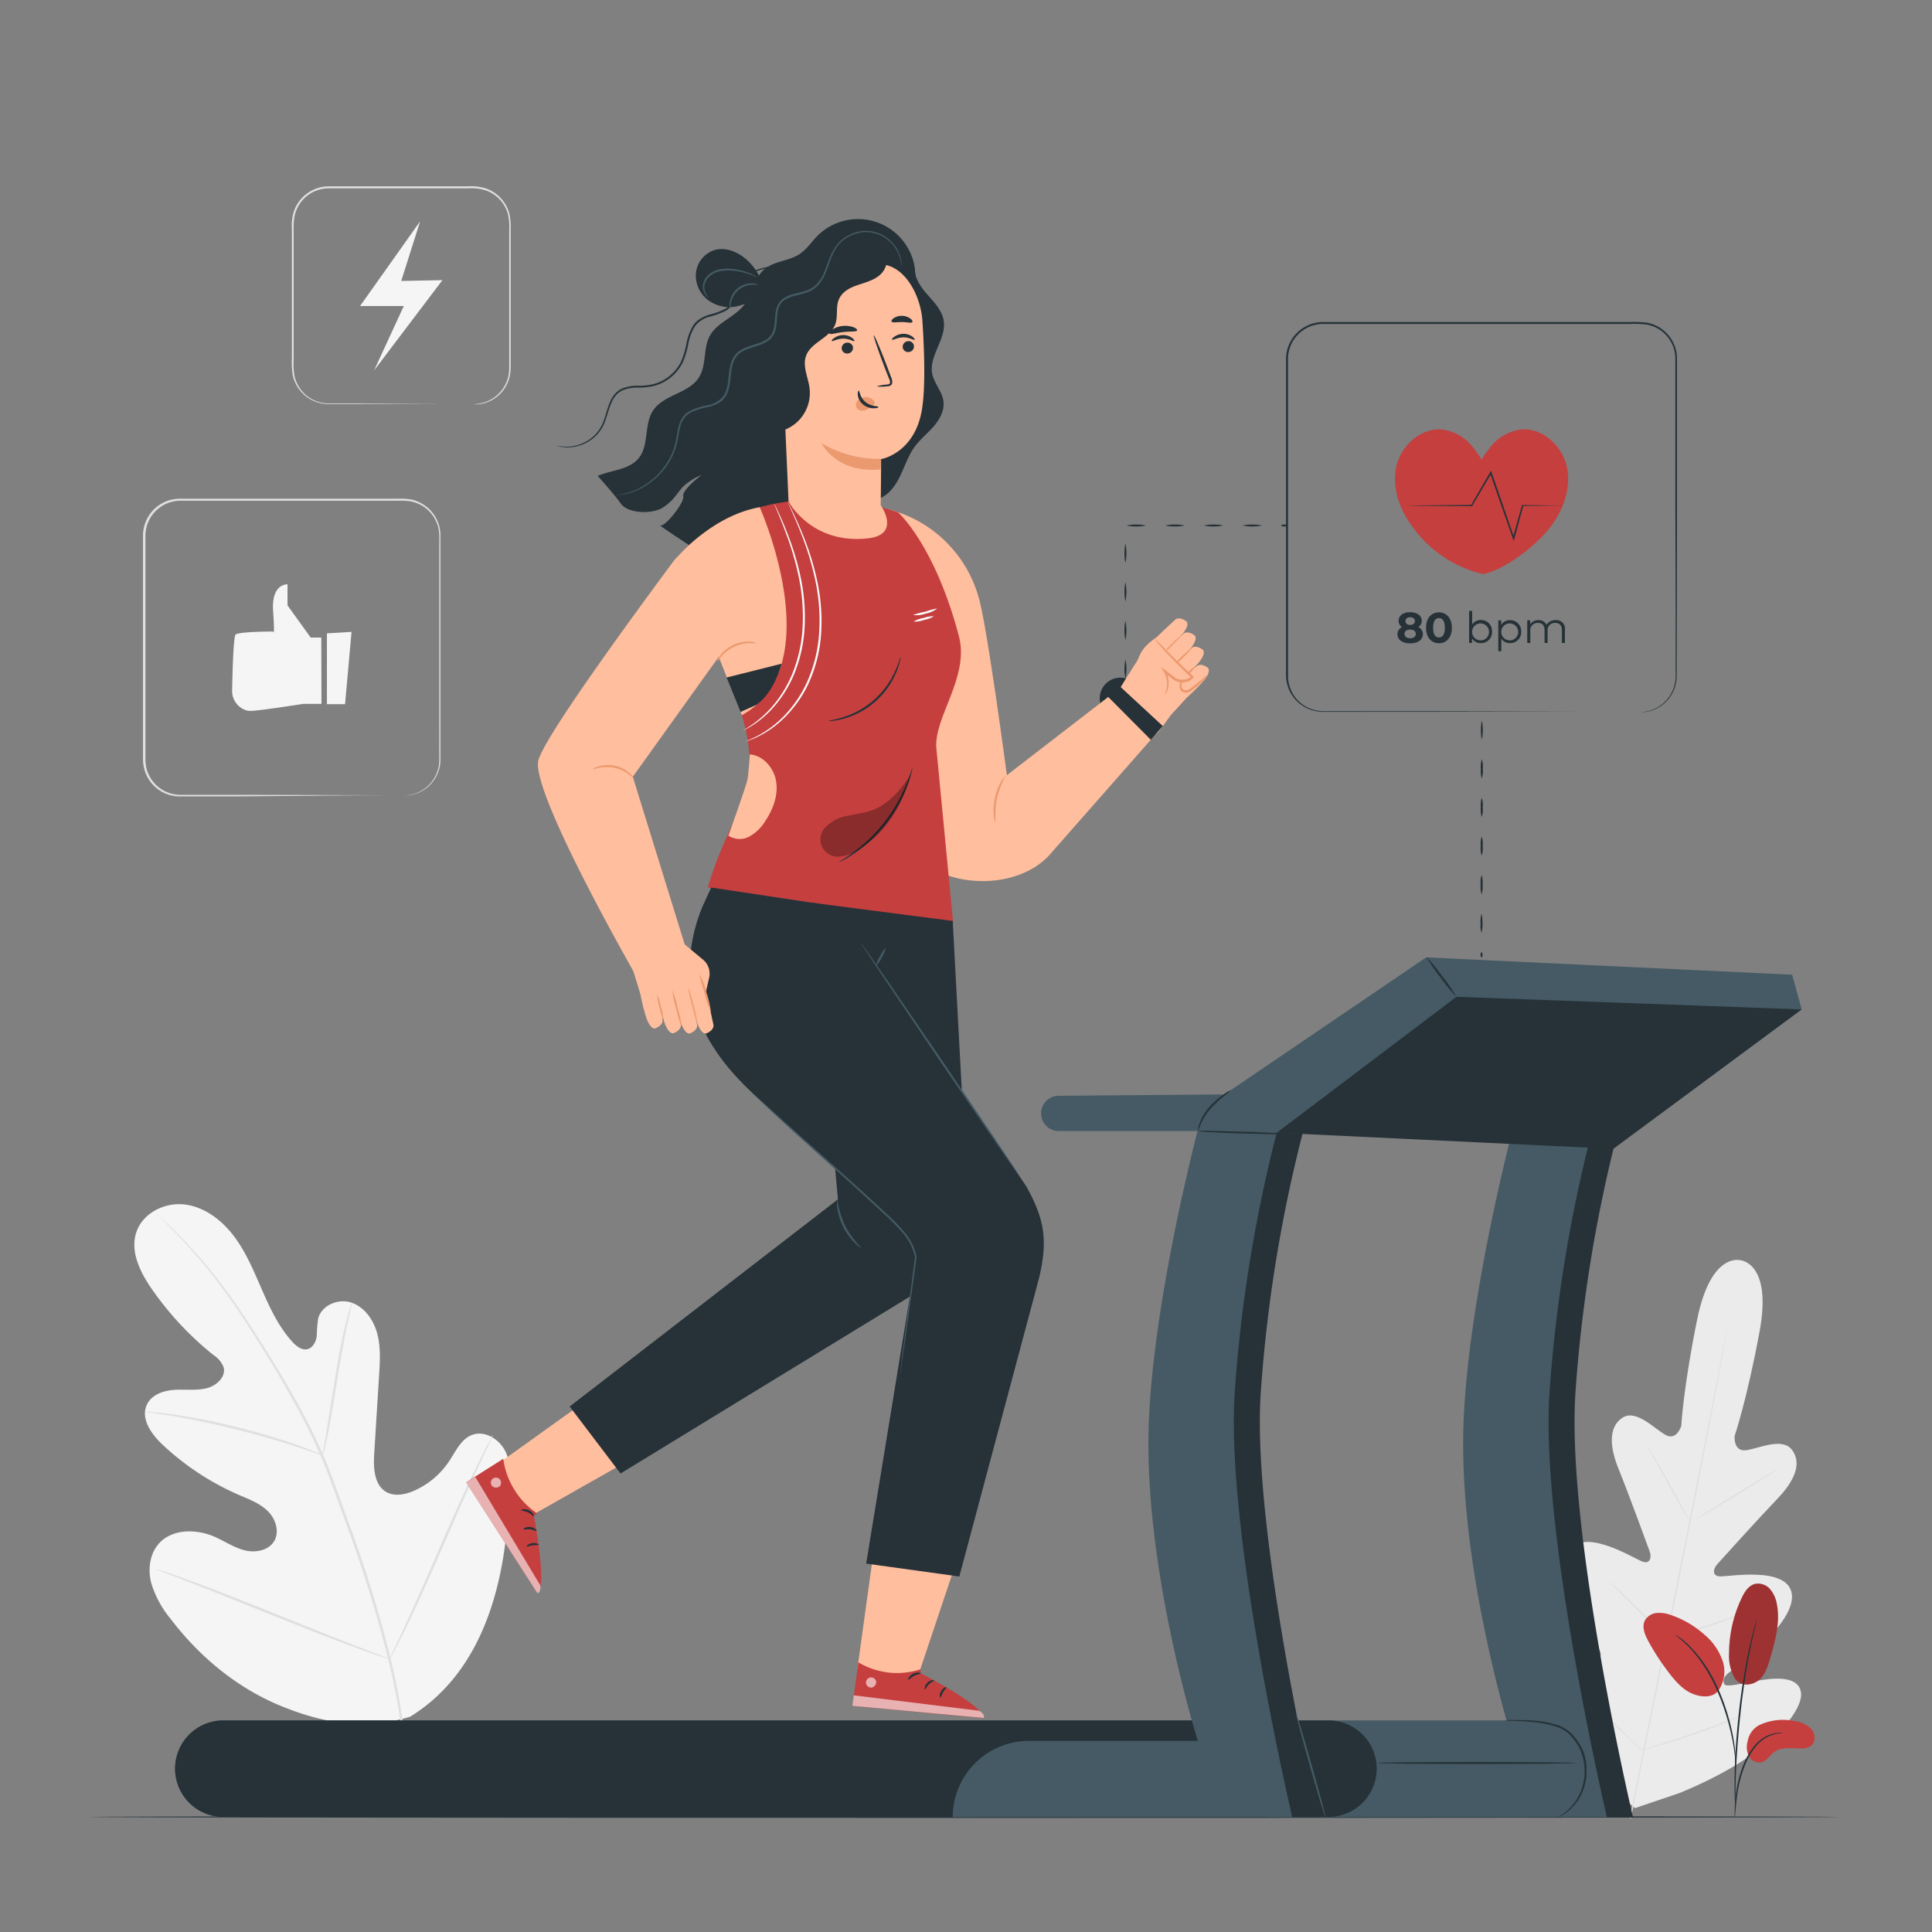 <svg xmlns="http://www.w3.org/2000/svg" viewBox="0 0 500 500"><rect x="0" y="0" width="500" height="500" fill="#808080" stroke="none"/><g id="freepik--background-complete--inject-15"><path d="M106.2,444.25c19.41-12,25-36,25.51-57.77.08-3.64.7-7.45-.85-10.74s-5.46-5.69-8.8-4.34c-2.77,1.11-4.12,4.19-5.78,6.7a21.22,21.22,0,0,1-9,7.65c-2.38,1.07-5.29,1.65-7.5.26-3-1.91-3.16-6.26-2.93-9.87l1.26-20.2c.23-3.61.45-7.3-.48-10.8s-3.23-6.82-6.62-8-7.74.59-8.67,4.09a35.15,35.15,0,0,0-.36,4.49c-.18,1.49-1,3.11-2.42,3.45s-2.86-.76-3.88-1.88c-3.52-3.86-5.79-8.7-7.89-13.51s-4.12-9.73-7.28-13.9-7.67-7.59-12.83-8.17S36.85,314,35.25,319s1.08,10.36,4.09,14.67a80.73,80.73,0,0,0,15.89,17,6.65,6.65,0,0,1,2.64,3.17c.64,2.46-1.77,4.72-4.2,5.38-2.74.74-5.65.3-8.49.47s-6,1.25-7.17,3.85c-1.69,3.61,1.18,7.65,4.08,10.36a69.15,69.15,0,0,0,19.78,13c2.6,1.13,5.35,2.14,7.39,4.13s3.15,5.31,1.71,7.78-4.81,3.1-7.57,2.43-5.16-2.33-7.75-3.48c-4.86-2.15-11.3-2.18-14.72,1.94-2.25,2.7-2.66,6.62-1.79,10a26.57,26.57,0,0,0,5,9.24c7.43,9.79,17.2,17.89,28.5,22.53s21.9,6.33,33.59,2.79" style="fill:#f5f5f5"></path><path d="M105.57,460.41a158.38,158.38,0,0,0-4.22-30.12A324.33,324.33,0,0,0,90.47,394.7c-1.13-3.1-2.24-6.17-3.33-9.18s-2.19-6-3.44-8.86a163.4,163.4,0,0,0-8.11-16c-2.83-5-5.69-9.57-8.4-13.86s-5.32-8.23-7.86-11.72a128.21,128.21,0,0,0-13.15-15.58c-1.7-1.72-3-3-4-3.86l-1.07-1-.37-.31a2.12,2.12,0,0,0,.33.36l1,1c.9.89,2.22,2.2,3.88,3.94a134.92,134.92,0,0,1,13,15.68c2.5,3.5,5.08,7.45,7.78,11.74S72.25,356,75.06,361a163.63,163.63,0,0,1,8,15.95c1.24,2.84,2.32,5.8,3.42,8.82l3.32,9.18a333.19,333.19,0,0,1,10.92,35.5,161.51,161.51,0,0,1,4.34,30" style="fill:#e0e0e0"></path><path d="M83.51,376.63A7.76,7.76,0,0,0,84,375.1c.25-1,.56-2.42.91-4.21.72-3.57,1.53-8.53,2.42-14s1.76-10.41,2.53-14c.38-1.78.7-3.21.93-4.2a6.66,6.66,0,0,0,.29-1.56,8.08,8.08,0,0,0-.54,1.49c-.31,1-.7,2.39-1.14,4.16-.88,3.54-1.85,8.48-2.73,14s-1.63,10.3-2.22,14c-.28,1.69-.52,3.11-.7,4.25A6.59,6.59,0,0,0,83.51,376.63Z" style="fill:#e0e0e0"></path><path d="M37.54,365.32a10.23,10.23,0,0,0,1.84.32c1.18.18,2.9.42,5,.78,4.23.7,10,1.88,16.39,3.45s12,3.26,16.12,4.6c2,.65,3.69,1.22,4.82,1.61a11,11,0,0,0,1.79.55,9,9,0,0,0-1.7-.8c-1.11-.46-2.73-1.1-4.76-1.82-4-1.45-9.74-3.21-16.11-4.8A165.75,165.75,0,0,0,44.47,366c-2.13-.3-3.87-.48-5.06-.57A9.82,9.82,0,0,0,37.54,365.32Z" style="fill:#e0e0e0"></path><path d="M100.83,429.4a2.19,2.19,0,0,0,.35-.55l.89-1.63c.77-1.43,1.82-3.52,3.09-6.11,2.54-5.2,5.83-12.49,9.35-20.58s6.73-15.4,9.16-20.64c1.19-2.55,2.17-4.65,2.9-6.2l.78-1.7a2.49,2.49,0,0,0,.23-.61,2.49,2.49,0,0,0-.35.55c-.24.44-.54,1-.89,1.64-.77,1.42-1.82,3.51-3.09,6.11-2.54,5.2-5.83,12.48-9.35,20.58s-6.73,15.4-9.16,20.64l-2.9,6.2-.78,1.69A2.49,2.49,0,0,0,100.83,429.4Z" style="fill:#e0e0e0"></path><path d="M40.21,406a2.61,2.61,0,0,0,.6.29l1.76.7,6.49,2.52c5.48,2.13,13,5.15,21.34,8.5s15.89,6.31,21.42,8.32c2.76,1,5,1.8,6.56,2.32l1.81.58a1.92,1.92,0,0,0,.64.16,2.61,2.61,0,0,0-.6-.29l-1.76-.7L92,425.9c-5.48-2.13-13-5.15-21.34-8.51s-15.89-6.31-21.41-8.32c-2.77-1-5-1.8-6.57-2.31l-1.8-.59A3,3,0,0,0,40.21,406Z" style="fill:#e0e0e0"></path><path d="M450.55,326.18s-7.7-2.49-11.32,15.28-4.12,27.6-4.12,27.6-1.19,3.84-4,2.33-7.58-6.7-11.09-4.56-3.71,7-1.16,13.27,7.65,20.22,8.1,21.48.24,3.3-1.85,2.58-15.35-9.18-19-2.65,6.34,22.83,7.4,24.63.91,2.74.11,3.48-5-2.52-8.84-4.78-8.75-4.18-10.53-.24,1,17.47,19.69,35.54l9.18,7.8,11.47-3.88c24-9.8,31.71-21.29,31.53-25.61s-5.43-4.35-9.86-3.71-9.53,2.11-10,1.13-.25-1.91,1.41-3.18,17-12.67,16.06-20.09-16.39-4.51-18.61-4.63-1.63-2.11-.75-3.09,10.82-12,15.53-16.9,6.42-9.32,3.88-12.74-8.8-.26-12,.09-2.87-3.67-2.87-3.67,3.19-9.3,6.48-27.14-5-18.38-5-18.38" style="fill:#ebebeb"></path><path d="M421.82,470.55c2.47-13.09,7.24-36.29,11.24-56.23s7.59-38,10.12-51.05l3-15.5.81-4.21c.1-.47.17-.83.22-1.09a3.45,3.45,0,0,1,.09-.37s0,.13-.05.38-.11.62-.18,1.1c-.18,1-.43,2.4-.75,4.22-.65,3.67-1.63,9-2.87,15.52-2.46,13.09-6,31.15-10,51.08s-8.82,43.12-11.35,56.2" style="fill:#e0e0e0"></path><path d="M426.35,374.37a4.42,4.42,0,0,1,.51.71c.31.46.74,1.15,1.26,2,1,1.71,2.42,4.11,3.89,6.78l3.75,6.86,1.15,2.08a4.15,4.15,0,0,1,.39.77,3.75,3.75,0,0,1-.52-.7c-.31-.47-.74-1.15-1.25-2-1-1.73-2.37-4.14-3.84-6.82s-2.79-5-3.8-6.83l-1.16-2.07A3,3,0,0,1,426.35,374.37Z" style="fill:#e0e0e0"></path><path d="M438.42,393.49c-.05-.08,4.77-3.14,10.77-6.83s10.91-6.6,11-6.52-4.77,3.15-10.77,6.84S438.48,393.58,438.42,393.49Z" style="fill:#e0e0e0"></path><path d="M430.91,423.83a3.39,3.39,0,0,1,.85-.28l2.33-.64c2-.54,4.68-1.3,7.65-2.25s5.62-1.89,7.54-2.59l2.27-.83a3.67,3.67,0,0,1,.85-.26,4.65,4.65,0,0,1-.79.4c-.52.23-1.29.56-2.23.94-1.9.76-4.55,1.75-7.53,2.7s-5.71,1.67-7.7,2.15c-1,.23-1.8.41-2.36.52A4.9,4.9,0,0,1,430.91,423.83Z" style="fill:#e0e0e0"></path><path d="M416.18,408.94a3.46,3.46,0,0,1,.63.52l1.64,1.53c1.37,1.3,3.24,3.11,5.29,5.13s3.9,3.87,5.22,5.22l1.55,1.61a3.32,3.32,0,0,1,.53.63,3.46,3.46,0,0,1-.63-.52l-1.64-1.53c-1.37-1.3-3.24-3.12-5.29-5.14s-3.9-3.87-5.22-5.21l-1.55-1.62A3.13,3.13,0,0,1,416.18,408.94Z" style="fill:#e0e0e0"></path><path d="M406.14,434.87a6.4,6.4,0,0,1,.81.68l2.1,1.95c1.76,1.66,4.18,4,6.83,6.53s5.05,4.91,6.77,6.61l2,2a4.76,4.76,0,0,1,.71.78,5.44,5.44,0,0,1-.81-.68l-2.1-1.95c-1.76-1.65-4.18-4-6.84-6.53s-5-4.9-6.76-6.61l-2-2A5,5,0,0,1,406.14,434.87Z" style="fill:#e0e0e0"></path><path d="M425,452.89a5.68,5.68,0,0,1,1.06-.38l2.93-.92c2.47-.78,5.88-1.86,9.61-3.17s7.08-2.57,9.49-3.5l2.87-1.1a7.21,7.21,0,0,1,1.07-.37,5.83,5.83,0,0,1-1,.5c-.66.3-1.62.72-2.82,1.22-2.39,1-5.73,2.3-9.47,3.6s-7.16,2.36-9.66,3.07c-1.25.36-2.26.63-3,.81A9.39,9.39,0,0,1,425,452.89Z" style="fill:#e0e0e0"></path><path d="M122.61,104.62a15,15,0,0,0,2.09-.3,9.22,9.22,0,0,0,6.87-7,11,11,0,0,0,.21-2.47c0-.87,0-1.78,0-2.71,0-3.75,0-8,0-12.74s0-9.88,0-15.43c0-1.39,0-2.8,0-4.23a15.71,15.71,0,0,0-.32-4.28,9,9,0,0,0-5.84-6.22,12.71,12.71,0,0,0-4.6-.49H85.08a9,9,0,0,0-8.24,5.32,8.67,8.67,0,0,0-.7,2.43A18,18,0,0,0,76,59.06V64.2c0,6.79,0,13.34,0,19.57,0,3.12,0,6.17,0,9.12a21.81,21.81,0,0,0,.19,4.31,9.16,9.16,0,0,0,1.72,3.71,9.07,9.07,0,0,0,6.76,3.49c2.55,0,5,0,7.39,0l22.35.08,6.08,0,1.58,0,.53,0-.53,0-1.58,0-6.08,0-22.35.09c-2.36,0-4.82,0-7.41,0a9.47,9.47,0,0,1-7.08-3.62,9.68,9.68,0,0,1-1.82-3.89,22.35,22.35,0,0,1-.21-4.4c0-3,0-6,0-9.12,0-6.23,0-12.78,0-19.57V59.06a11.23,11.23,0,0,1,.85-5.21,9.58,9.58,0,0,1,8.71-5.62h35.85a13.22,13.22,0,0,1,4.76.52,9.55,9.55,0,0,1,6.12,6.56,16.52,16.52,0,0,1,.33,4.4c0,1.43,0,2.84,0,4.23,0,5.55,0,10.71,0,15.43s0,9,0,12.74c0,.93,0,1.84,0,2.71a10.89,10.89,0,0,1-.24,2.52,9.57,9.57,0,0,1-1.94,4,9.31,9.31,0,0,1-5.15,3.13,8.1,8.1,0,0,1-1.57.19Z" style="fill:#e0e0e0"></path><polygon points="108.73 57.27 93.18 79.2 104.5 79.2 96.83 95.84 114.5 72.5 103.84 72.71 108.73 57.27" style="fill:#f5f5f5"></polygon><path d="M104.51,205.91a11.49,11.49,0,0,0,2.88-.51,9,9,0,0,0,3.07-1.75,9.2,9.2,0,0,0,2.7-3.94c.7-1.71.51-3.78.52-6s0-4.67,0-7.27c0-5.22,0-11.16,0-17.73s0-13.76,0-21.48v-5.89c0-2,.19-4.05-.61-5.92a9.09,9.09,0,0,0-3.87-4.57,9.27,9.27,0,0,0-2.89-1.09,16.65,16.65,0,0,0-3.18-.17l-56.49,0a9.07,9.07,0,0,0-9,9.28q0,7.32,0,14.41c0,9.45,0,18.56,0,27.25q0,6.51,0,12.69c.06,2.05-.2,4.11.37,6a9.11,9.11,0,0,0,3.22,4.64,9,9,0,0,0,5.16,1.84c1.84,0,3.68,0,5.47,0l10.31,0,31.1.08,8.46.05,2.2,0c.5,0,.75,0,.75,0s-.25,0-.75,0l-2.2,0-8.46,0L62,206.1H51.69c-1.79,0-3.61,0-5.49,0a9.31,9.31,0,0,1-5.4-1.91,9.48,9.48,0,0,1-3.38-4.86,10.37,10.37,0,0,1-.41-3v-3.06q0-6.18,0-12.69c0-8.69,0-17.8,0-27.25V138.88A9.62,9.62,0,0,1,39.67,132a9.52,9.52,0,0,1,6.88-2.93l56.49,0a17.18,17.18,0,0,1,3.27.18,9.58,9.58,0,0,1,3,1.16,9.43,9.43,0,0,1,4.05,4.81,8.75,8.75,0,0,1,.62,3.06c0,1,0,2,0,3,0,2,0,4,0,5.89,0,7.72,0,14.92,0,21.48s0,12.51,0,17.73c0,2.6,0,5,0,7.27,0,1.12,0,2.18,0,3.21a8.82,8.82,0,0,1-.56,2.87,9.33,9.33,0,0,1-2.79,4,9,9,0,0,1-3.14,1.73,9.48,9.48,0,0,1-2.16.4C104.76,205.92,104.51,205.91,104.51,205.91Z" style="fill:#e0e0e0"></path><path d="M83.15,165H80.41l-6-8.32v-5.46s-4.22-.26-3.73,6.89,0,5.33,0,5.33-9,0-9.72.81c-.54.57-.79,9.49-.88,14.32a5.23,5.23,0,0,0,3.71,5.28,4,4,0,0,0,1,.13c2.24,0,13.68-1.82,13.68-1.82h4.73Z" style="fill:#f5f5f5"></path><polygon points="90.98 163.53 89.3 182.24 84.61 182.24 84.61 163.91 90.98 163.53" style="fill:#f5f5f5"></polygon></g><g id="freepik--Floor--inject-15"><path d="M476.4,470.22c0,.14-101.51.26-226.7.26S23,470.36,23,470.22,124.47,470,249.7,470,476.4,470.08,476.4,470.22Z" style="fill:#263238"></path></g><g id="freepik--Character--inject-15"><polygon points="221.89 431.89 226.78 396.55 249.67 397.73 236.93 435.7 221.89 431.89" style="fill:#ffbe9d"></polygon><path d="M238.27,432l-.08,1s16.53,8.4,16.43,11.67l-34-3.18,1.52-11.28A19.57,19.57,0,0,0,238.27,432Z" style="fill:#C53F3F"></path><g style="opacity:0.6"><path d="M225.22,434.13a1.4,1.4,0,0,0-1.1,1.5,1.35,1.35,0,0,0,1.47,1.11,1.47,1.47,0,0,0,1.16-1.59,1.38,1.38,0,0,0-1.66-1" style="fill:#fff"></path></g><g style="opacity:0.6"><path d="M220.6,441.47l.36-2.72,32.47,4s1.46.8,1.19,1.86Z" style="fill:#fff"></path></g><path d="M238.3,433.09c0,.16-.86.16-1.73.62s-1.36,1.11-1.51,1,.19-1,1.25-1.55S238.35,432.94,238.3,433.09Z" style="fill:#263238"></path><path d="M241.73,434.9c0,.16-.72.38-1.35,1s-.87,1.37-1,1.35-.18-1,.62-1.77S241.74,434.74,241.73,434.9Z" style="fill:#263238"></path><path d="M243.36,439.36c-.16,0-.31-.84.2-1.7s1.32-1.16,1.38-1-.47.59-.88,1.31S243.52,439.35,243.36,439.36Z" style="fill:#263238"></path><polygon points="128.1 379.39 153.11 361.46 172.88 372.21 137.01 392.52 128.1 379.39" style="fill:#ffbe9d"></polygon><path d="M139,391.68l-.85.56s3.58,18.19.94,20.12l-18.46-28.74,9.61-6.08A20.47,20.47,0,0,0,139,391.68Z" style="fill:#C53F3F"></path><g style="opacity:0.6"><path d="M129.27,382.74a1.41,1.41,0,0,0-1.87.05,1.34,1.34,0,0,0,0,1.84,1.47,1.47,0,0,0,2-.06,1.4,1.4,0,0,0-.25-1.92" style="fill:#fff"></path></g><g style="opacity:0.6"><path d="M120.64,383.62l2.36-1.39,16.83,28.06s.27,1.64-.73,2.07Z" style="fill:#fff"></path></g><path d="M138.15,392.39c-.15.09-.66-.58-1.56-1s-1.72-.39-1.74-.55.91-.48,2,0S138.3,392.34,138.15,392.39Z" style="fill:#263238"></path><path d="M138.84,396.21c-.12.12-.75-.34-1.65-.43s-1.61.17-1.7,0,.66-.74,1.77-.6S139,396.12,138.84,396.21Z" style="fill:#263238"></path><path d="M136.33,400.24c-.11-.11.46-.76,1.46-.89s1.73.33,1.65.46-.75,0-1.57.11S136.43,400.37,136.33,400.24Z" style="fill:#263238"></path><circle cx="289.95" cy="180.71" r="5.34" style="fill:#263238"></circle><path d="M229.59,131.73a32.59,32.59,0,0,1,23.91,23.73c2.2,8.35,7.08,45.16,7.08,45.16L290,177.91,299.1,190l-26.93,30.62c-6,7.27-17.75,9-26.69,6h0c-10.15-3.41-10.67-10.43-9.51-21.07Z" style="fill:#ffbe9d"></path><path d="M303,185.08l9.69-10.61-15.08-8c-1.06.64-7.61,11.41-7.61,11.41l-.4,1.85s9.29,10.1,9.55,10.27S303,185.08,303,185.08Z" style="fill:#ffbe9d"></path><path d="M312.08,175.43s-.05.13-.17.28c-1,1.27-5.81,6.25-6.63,5.89s-2.28-2.44-1.77-3.21,6.29-6.08,6.29-6.08,1-.78,2.67.42C313.53,173.47,312.08,175.43,312.08,175.43Z" style="fill:#ffbe9d"></path><path d="M310.76,170.75s-.05.13-.16.28c-1,1.28-5.82,6.26-6.64,5.89s-2.27-2.43-1.76-3.21,6.28-6.08,6.28-6.08,1-.78,2.68.42C312.22,168.8,310.76,170.75,310.76,170.75Z" style="fill:#ffbe9d"></path><path d="M308.66,167.05s-.05.13-.17.28c-1,1.27-5.82,6.25-6.64,5.89s-2.27-2.44-1.76-3.22,6.28-6.08,6.28-6.08,1-.78,2.68.43C310.11,165.09,308.66,167.05,308.66,167.05Z" style="fill:#ffbe9d"></path><path d="M306.51,163.41s-.05.13-.17.28c-1,1.28-5.81,6.26-6.63,5.89s-2.27-2.43-1.76-3.21,6.28-6.08,6.28-6.08,1-.78,2.68.42C308,161.46,306.51,163.41,306.51,163.41Z" style="fill:#ffbe9d"></path><path d="M304.89,176.89a14.32,14.32,0,0,0,2.55-2.24,13.38,13.38,0,0,0,2.22-2.5,13.41,13.41,0,0,0-2.56,2.23A12.24,12.24,0,0,0,304.89,176.89Z" style="fill:#eb996e"></path><path d="M301.89,174.09a25.86,25.86,0,0,0,3.58-3.23,25.17,25.17,0,0,0,3.28-3.54,53.94,53.94,0,0,0-6.86,6.77Z" style="fill:#eb996e"></path><g style="opacity:0.78"><path d="M299.1,171a52.25,52.25,0,0,0,6.86-6.77,26.54,26.54,0,0,0-3.58,3.23A25.94,25.94,0,0,0,299.1,171Z" style="fill:#eb996e"></path></g><path d="M293.38,178.36l.67-5.7a9.76,9.76,0,0,1,3.48-6.38l1.48-1.21,9.45,9.91s-4.21,2.72-6.32-.52l.5,5.31Z" style="fill:#ffbe9d"></path><path d="M301.46,179.8c-.07,0,.27-.59.48-1.67a6.24,6.24,0,0,0-.79-4.35l-.75-1.23,1.15.88,2.64,2-.06,0a3.73,3.73,0,0,0,4-.2,2.49,2.49,0,0,0,.23-.22l0,.43c-2.78-2.69-5.27-5.16-6.95-7-.85-.94-1.51-1.72-2-2.27a3.61,3.61,0,0,1-.63-.9,35.25,35.25,0,0,1,2.9,2.86c1.76,1.8,4.28,4.2,7.08,6.89l.22.21-.2.22a1.87,1.87,0,0,1-.32.31,3.74,3.74,0,0,1-2.38.82,5.24,5.24,0,0,1-2.26-.56h0l0,0-2.59-2.09.39-.35a6.29,6.29,0,0,1,.63,4.7A3.27,3.27,0,0,1,301.46,179.8Z" style="fill:#eb996e"></path><path d="M306.3,175.79c.11.05-.33.6-.5,1.51a1.21,1.21,0,0,0,.55,1.24,1.79,1.79,0,0,0,1.74-.38c1.19-.95,2.36-1.78,3.11-2.42s1.2-1.11,1.28-1.05-.25.62-1,1.38a29,29,0,0,1-3.06,2.61,2.29,2.29,0,0,1-2.36.39,1.63,1.63,0,0,1-.73-1.85,2.92,2.92,0,0,1,.59-1.13C306.14,175.87,306.27,175.77,306.3,175.79Z" style="fill:#eb996e"></path><path d="M257.63,213a5,5,0,0,1-.41-1.85,14.9,14.9,0,0,1,.25-4.57,14.42,14.42,0,0,1,1.63-4.29,5,5,0,0,1,1.12-1.52,28.11,28.11,0,0,0-2.24,5.91A28.64,28.64,0,0,0,257.63,213Z" style="fill:#eb996e"></path><polygon points="286.54 180.1 297.84 191.46 300.92 187.89 289.74 177.55 286.54 180.1" style="fill:#263238"></polygon><path d="M212.05,144.88c.71-3.88-1.45-8.56,1.21-11.48,1.84-2,5.12-2,7.25-3.69,2.74-2.23,2.55-6.35,2.86-9.86a25.38,25.38,0,0,1,6.84-15.13c1.57-1.65,3.53-3.64,2.88-5.82a5.87,5.87,0,0,0-1.34-2.05L212.21,74.57a23.3,23.3,0,0,0-5.42-5,7.81,7.81,0,0,0-7.07-.74c-3.92,1.81-4.59,7.09-7.38,10.38-2.52,3-6.78,4.29-8.64,7.71-1.77,3.27-.82,7.57-2.79,10.72-2.62,4.21-9.16,4.46-11.89,8.6-2.39,3.62-1,8.94-3.7,12.31-2.47,3.06-7,3.06-10.65,4.61,0,0,4.15,4.56,6,7.18s8.24,2.82,11.05.91,3.37-3.53,5.1-5.34a16,16,0,0,1,4.75-3s-5.08,3.83-4.75,5.53-4.7,7.94-5.9,7.53,13.26,8.9,13.26,8.9Z" style="fill:#263238"></path><path d="M236.79,69.36c-.2,2.66,1.56,5,3.33,7s3.75,4.08,4.13,6.72c.68,4.68-3.91,9-3,13.66.51,2.49,2.54,4.49,2.9,7s-.95,4.81-2.56,6.66-3.58,3.38-5,5.38-2.33,4.6-3.41,6.94-2.53,4.68-4.8,5.91c-3.42,1.86-8.2,1-10.82,3.86s-1.73,7.84-4.85,9.93" style="fill:#263238"></path><path d="M195.87,73.43c-.07-2.41,2.16-4.28,4.41-5.16S205,67.05,207,65.7c1.78-1.19,3-3.06,4.47-4.58a14.87,14.87,0,0,1,25,6.82c.86,3.44.27,7.51-2.44,9.79-3.15,2.66-7.81,2.07-11.84,1.24s-8.59-1.64-12,.73c-2,1.43-3.19,3.75-4.43,5.9s-2.8,4.34-5.15,5.15-5.53-.59-5.62-3.07" style="fill:#263238"></path><path d="M205.39,73.93a4,4,0,0,0-3.6,4.1h0l2.41,54.57c.1,6.44,9.52,10.07,16.42,9.91h0c7-.17,7.19-3.58,7.28-9.72.14-10.24.13-14.08.13-14s8.81-1.48,10.6-13c.9-5.71.59-15.08.09-22.73-.45-6.89-5-15.34-11.9-14.6Z" style="fill:#ffbe9d"></path><path d="M236.54,89.62a1.47,1.47,0,0,1-1.41,1.49,1.4,1.4,0,0,1-1.52-1.32,1.48,1.48,0,0,1,1.41-1.5A1.41,1.41,0,0,1,236.54,89.62Z" style="fill:#263238"></path><path d="M236.7,87.93c-.18.2-1.3-.63-2.89-.62s-2.74.8-2.91.61.1-.43.6-.8a4.06,4.06,0,0,1,2.34-.73,3.87,3.87,0,0,1,2.3.74C236.62,87.5,236.79,87.85,236.7,87.93Z" style="fill:#263238"></path><path d="M220.76,90a1.47,1.47,0,0,1-1.42,1.49,1.41,1.41,0,0,1-1.52-1.33,1.48,1.48,0,0,1,1.42-1.49A1.41,1.41,0,0,1,220.76,90Z" style="fill:#263238"></path><path d="M221.12,88.26c-.18.2-1.3-.63-2.89-.62s-2.74.8-2.92.61.1-.43.61-.8a4.06,4.06,0,0,1,2.34-.73,3.87,3.87,0,0,1,2.29.74C221,87.83,221.21,88.18,221.12,88.26Z" style="fill:#263238"></path><path d="M226.9,100a9.94,9.94,0,0,1,2.57-.47c.41-.05.79-.13.86-.4a2.08,2.08,0,0,0-.28-1.2l-1.2-3.08c-1.67-4.39-2.88-8-2.71-8.06s1.68,3.44,3.35,7.82c.4,1.08.79,2.11,1.16,3.1a2.4,2.4,0,0,1,.21,1.59,1,1,0,0,1-.67.59,2.54,2.54,0,0,1-.68.1A10.31,10.31,0,0,1,226.9,100Z" style="fill:#263238"></path><path d="M228,118.76a29.21,29.21,0,0,1-15.39-4.06s3.75,7.88,15.25,6.78Z" style="fill:#eb996e"></path><path d="M226.24,103.83a2.91,2.91,0,0,0-2.57-1.06,2.63,2.63,0,0,0-1.8,1,1.67,1.67,0,0,0-.12,1.89,1.94,1.94,0,0,0,2.08.53,5.91,5.91,0,0,0,2-1.22,1.71,1.71,0,0,0,.46-.47.53.53,0,0,0,0-.59" style="fill:#eb996e"></path><path d="M222.23,101.11c.26,0,.27,1.71,1.74,2.93s3.31,1,3.33,1.26-.41.34-1.19.36a4.24,4.24,0,0,1-2.77-1,3.73,3.73,0,0,1-1.35-2.45C221.93,101.53,222.12,101.1,222.23,101.11Z" style="fill:#263238"></path><path d="M221.83,85.49c-.16.43-1.74.23-3.6.45s-3.37.74-3.61.36c-.11-.19.15-.59.75-1a6.34,6.34,0,0,1,5.49-.62C221.55,84.94,221.89,85.28,221.83,85.49Z" style="fill:#263238"></path><path d="M236.11,83.35c-.28.36-1.37,0-2.69,0s-2.42.25-2.68-.13c-.11-.18.06-.54.55-.88a3.77,3.77,0,0,1,2.18-.6,3.72,3.72,0,0,1,2.14.72C236.08,82.8,236.23,83.17,236.11,83.35Z" style="fill:#263238"></path><path d="M197.37,111.72a10.21,10.21,0,0,0,12.14-11.28c-.36-2.82-1.88-5.69-.9-8.36,1.29-3.53,6.24-4.62,7.55-8.14.76-2,.08-4.44.94-6.45s2.8-3,4.74-3.67,4-1.18,5.62-2.44,2.64-3.65,1.59-5.41a108.4,108.4,0,0,0-25.1,6.1c-1.88.7-3.85,1.54-4.95,3.2s-1.12,4-1,6.16l1.44,30.94" style="fill:#263238"></path><path d="M215.29,65.57a5.08,5.08,0,0,1-.65.74,8,8,0,0,1-2.36,1.53,14.63,14.63,0,0,1-4.33,1c-1.73.21-3.72.17-5.88.22a17.58,17.58,0,0,0-6.85,1.39A7.32,7.32,0,0,0,192.31,73a18.72,18.72,0,0,0-1.67,3.79,6.77,6.77,0,0,1-2.71,3.58,20.81,20.81,0,0,1-4.36,1.62,6.59,6.59,0,0,0-3.75,2.51,13.09,13.09,0,0,0-1.68,4.49,23.27,23.27,0,0,1-1.42,4.76,11.7,11.7,0,0,1-3,3.81,11.56,11.56,0,0,1-4.12,2.22,15.9,15.9,0,0,1-4.44.53,10.2,10.2,0,0,0-4,.68,5.57,5.57,0,0,0-1.56,1.1,7.44,7.44,0,0,0-1.08,1.55c-1.12,2.25-1.48,4.68-2.48,6.66a10,10,0,0,1-4.14,4.19,10.54,10.54,0,0,1-4.26,1.27,9.87,9.87,0,0,1-2.81-.2c-.32-.08-.55-.17-.7-.21l-.24-.09a11.58,11.58,0,0,0,3.73.3,10.43,10.43,0,0,0,4.14-1.33,9.6,9.6,0,0,0,3.94-4.1c1-1.92,1.29-4.33,2.44-6.69a7.27,7.27,0,0,1,1.14-1.65,5.89,5.89,0,0,1,1.69-1.22,10.69,10.69,0,0,1,4.21-.74,16.15,16.15,0,0,0,4.31-.52,11.2,11.2,0,0,0,3.93-2.14,11,11,0,0,0,2.86-3.65,22.21,22.21,0,0,0,1.38-4.65,13.58,13.58,0,0,1,1.76-4.67,6,6,0,0,1,1.8-1.72,10.15,10.15,0,0,1,2.22-1,20.06,20.06,0,0,0,4.26-1.56,6.17,6.17,0,0,0,2.52-3.33,19,19,0,0,1,1.75-3.87,7.6,7.6,0,0,1,3.1-2.58,17.37,17.37,0,0,1,7-1.37c2.19,0,4.14,0,5.86-.15a14.88,14.88,0,0,0,4.28-.94A9.22,9.22,0,0,0,215.29,65.57Z" style="fill:#263238"></path><path d="M206.73,129.46c-13.77,1.3-22.95,6.3-29.95,13.07L186,170.07s8.5,16.22,7.92,27.75-6.18,16.3-10.75,31.87l63.52,9.3s-3.58-37.19-4.35-45.26,8.65-18.43,5.81-29.14c-6.31-23.78-15.74-32-15.74-32S218.65,127.54,206.73,129.46Z" style="fill:#C53F3F"></path><path d="M188.51,216.27a5.33,5.33,0,0,0,5.47.2,11.22,11.22,0,0,0,4.08-4c2-3,3.33-6.55,2.83-10.08s-3.29-6.87-6.85-7.16c0,0-.3,5-.62,6.61S188.51,216.27,188.51,216.27Z" style="fill:#ffbe9d"></path><path d="M233.08,170a3.71,3.71,0,0,1-.16,1,17.41,17.41,0,0,1-.86,2.74A20.73,20.73,0,0,1,218.32,186a17.24,17.24,0,0,1-2.83.56,3.83,3.83,0,0,1-1.05,0c0-.1,1.49-.23,3.77-.95a21.82,21.82,0,0,0,13.51-12.07C232.69,171.42,233,169.94,233.08,170Z" style="fill:#263238"></path><path d="M236.14,198.7a5.36,5.36,0,0,1-.24,1.23,12.56,12.56,0,0,1-.39,1.41c-.17.55-.35,1.18-.62,1.85a37.46,37.46,0,0,1-2.09,4.63,38,38,0,0,1-7.61,9.8,36.27,36.27,0,0,1-4,3.17,26.23,26.23,0,0,1-2.91,1.79,5.78,5.78,0,0,1-1.14.54c0-.09,1.53-.93,3.83-2.63a41,41,0,0,0,3.85-3.22,40.71,40.71,0,0,0,7.52-9.68,41.86,41.86,0,0,0,2.17-4.53C235.62,200.4,236.05,198.67,236.14,198.7Z" style="fill:#263238"></path><g style="opacity:0.3"><path d="M235.62,200.56c-2.37,3.8-6,7.93-10.48,9.33-1.92.61-3.94.81-5.91,1.26a10.28,10.28,0,0,0-5.32,2.66,4.47,4.47,0,0,0,3.66,7.82,10.85,10.85,0,0,0,5.07-2c6.67-4.33,10.88-11.13,13-19.09"></path></g><path d="M200.4,130.44a4.09,4.09,0,0,1,.32.58c.2.39.47,1,.82,1.73.69,1.51,1.66,3.71,2.7,6.5a70.31,70.31,0,0,1,2.94,10A49.9,49.9,0,0,1,208.25,162a37.19,37.19,0,0,1-2.73,12.49,31,31,0,0,1-5.59,8.83,26,26,0,0,1-5.38,4.53c-.71.44-1.28.75-1.67.94a3.28,3.28,0,0,1-.61.27s.8-.45,2.17-1.38a28,28,0,0,0,5.22-4.61,31.33,31.33,0,0,0,5.41-8.76A37.34,37.34,0,0,0,207.73,162a51,51,0,0,0-1-12.62,75.35,75.35,0,0,0-2.82-10c-1-2.79-1.9-5-2.53-6.54-.31-.72-.55-1.31-.74-1.76A3,3,0,0,1,200.4,130.44Z" style="fill:#fafafa"></path><path d="M203.86,130a4.29,4.29,0,0,1,.36.63c.22.42.54,1,.94,1.86.78,1.62,1.88,4,3.06,7a69.18,69.18,0,0,1,3.27,10.86,49,49,0,0,1,1,13.86,36.59,36.59,0,0,1-3.59,13.41,30.66,30.66,0,0,1-6.83,9,26,26,0,0,1-6.37,4.24,17.54,17.54,0,0,1-1.93.77,4.13,4.13,0,0,1-.69.21c0-.06.93-.36,2.54-1.17a27.2,27.2,0,0,0,6.2-4.32,31,31,0,0,0,6.65-9,36.69,36.69,0,0,0,3.5-13.24,49.56,49.56,0,0,0-.93-13.72,73.25,73.25,0,0,0-3.14-10.83c-1.13-3-2.18-5.4-2.91-7.05l-.84-1.89A3,3,0,0,1,203.86,130Z" style="fill:#fafafa"></path><path d="M242.55,157.47a7,7,0,0,1-3,1.34,7,7,0,0,1-3.26.35,20.37,20.37,0,0,1,3.12-.85A20.64,20.64,0,0,1,242.55,157.47Z" style="fill:#fafafa"></path><path d="M241.7,159.49a7.37,7.37,0,0,1-2.57.95,7.22,7.22,0,0,1-2.7.43,7.7,7.7,0,0,1,2.57-.94A7.4,7.4,0,0,1,241.7,159.49Z" style="fill:#fafafa"></path><path d="M204.05,129.77s5.88,11.21,20.64,9.55c8.53-1,3.34-8.42,3.34-8.42S220.07,126.25,204.05,129.77Z" style="fill:#ffbe9d"></path><path d="M246.56,238.34l3.7,69A28.62,28.62,0,0,1,236.39,335l-75.8,46.34L147.43,364l69.43-53.61-7-76.8Z" style="fill:#263238"></path><path d="M184.05,229.69l-1.88,4.12c-4.06,8.93-5,20.46-1.86,28.63s8.14,14.85,16.14,22h0L233,317.88a11.71,11.71,0,0,1,3.63,10.57l-12.47,76.21L248.27,408l20.64-77.25c2.27-9.65,1.5-15.14-3.35-23.79l-49.17-72.4Z" style="fill:#263238"></path><path d="M264,304.6a4.34,4.34,0,0,1-.46-.59l-1.24-1.73-4.47-6.43-14.6-21.32-14.46-21.41-4.34-6.52-1.16-1.79a4.14,4.14,0,0,1-.37-.64,3.63,3.63,0,0,1,.46.59l1.24,1.73,4.47,6.43,14.6,21.32,14.46,21.4c1.81,2.72,3.28,4.94,4.34,6.52.48.75.86,1.34,1.16,1.79A5.13,5.13,0,0,1,264,304.6Z" style="fill:#455a64"></path><path d="M232.78,357.46a4.13,4.13,0,0,1,0-.62c.05-.45.12-1,.2-1.79.2-1.6.48-3.86.82-6.68.75-5.74,1.79-13.77,3-23.1v.08a13.72,13.72,0,0,0-3-6.05,52.49,52.49,0,0,0-5.12-5.24c-9.45-8.8-18.23-16.51-24.47-22.23-3.12-2.86-5.63-5.19-7.34-6.82l-2-1.89-.5-.51c-.12-.11-.17-.17-.16-.18s.07,0,.19.14l.54.47,2,1.82,7.46,6.69c6.29,5.65,15.12,13.32,24.57,22.13a51.68,51.68,0,0,1,5.18,5.3,14.21,14.21,0,0,1,3.07,6.28v.08c-1.29,9.31-2.39,17.33-3.18,23.07-.41,2.82-.73,5.07-1,6.67-.12.74-.21,1.33-.28,1.77A2.89,2.89,0,0,1,232.78,357.46Z" style="fill:#455a64"></path><path d="M223,323.05a6.23,6.23,0,0,1-1.7-1.31,16.08,16.08,0,0,1-4.62-9.15,5.84,5.84,0,0,1,0-2.15,25.94,25.94,0,0,0,2.07,6.87A26.29,26.29,0,0,0,223,323.05Z" style="fill:#455a64"></path><path d="M226.77,249.84a6.56,6.56,0,0,1,1-2.4,6.71,6.71,0,0,1,1.46-2.14,6.48,6.48,0,0,1-1,2.39A6.68,6.68,0,0,1,226.77,249.84Z" style="fill:#455a64"></path><path d="M198,76.23A14.75,14.75,0,0,0,193,67c-2.21-1.87-5.23-3.08-8-2.31a7,7,0,0,0-4.88,5.8,8,8,0,0,0,3,7.08,9.3,9.3,0,0,0,7.59,1.7c2.47-.52,4.84-2,7.33-1.57" style="fill:#263238"></path><path d="M159.57,128.2A21.36,21.36,0,0,0,164,127a18.38,18.38,0,0,0,9.14-8.11,15.73,15.73,0,0,0,1.53-3.81c.39-1.38.5-2.89.88-4.43a9.15,9.15,0,0,1,.87-2.27,5.37,5.37,0,0,1,1.75-1.83,16.71,16.71,0,0,1,4.9-1.67,6.55,6.55,0,0,0,4.32-2.63c.93-1.51,1-3.43,1.25-5.31a17.36,17.36,0,0,1,.51-2.89,6,6,0,0,1,1.49-2.63c1.52-1.48,3.63-1.89,5.49-2.53a8.71,8.71,0,0,0,2.6-1.31,4.36,4.36,0,0,0,1.48-2.34c.49-1.85.19-3.86.86-5.77a4.52,4.52,0,0,1,1.8-2.32,8.68,8.68,0,0,1,2.63-1.09c1.78-.48,3.59-.76,5-1.77a9.13,9.13,0,0,0,2.85-4c.63-1.52,1.12-3.07,1.78-4.5a13.5,13.5,0,0,1,1.14-2,9.71,9.71,0,0,1,1.52-1.67,10,10,0,0,1,3.73-2,9.09,9.09,0,0,1,7.05.78,9.78,9.78,0,0,1,3.76,3.88,9.26,9.26,0,0,1,1,3.27,5.11,5.11,0,0,1,0,1.19s0-.41-.14-1.18a9.36,9.36,0,0,0-1.1-3.18,9.72,9.72,0,0,0-3.72-3.73,8.83,8.83,0,0,0-6.81-.68A9.65,9.65,0,0,0,218,62.38a9.19,9.19,0,0,0-1.44,1.6,12.56,12.56,0,0,0-1.09,2c-.64,1.4-1.11,3-1.75,4.5a9.42,9.42,0,0,1-3,4.23c-1.49,1.11-3.37,1.39-5.1,1.87a8.4,8.4,0,0,0-2.49,1,4,4,0,0,0-1.6,2.08c-.62,1.73-.33,3.74-.84,5.72A4.86,4.86,0,0,1,199.06,88a8.88,8.88,0,0,1-2.76,1.4c-1.91.65-3.94,1.07-5.3,2.41s-1.65,3.35-1.85,5.2-.31,3.86-1.34,5.52a5.28,5.28,0,0,1-2.07,1.91,11.68,11.68,0,0,1-2.55.93,16.42,16.42,0,0,0-4.77,1.58,5.91,5.91,0,0,0-2.45,3.83c-.38,1.49-.5,3-.91,4.42a16.28,16.28,0,0,1-1.59,3.89,18.43,18.43,0,0,1-4.68,5.44,17.38,17.38,0,0,1-4.72,2.67,15.52,15.52,0,0,1-3.31.89l-.88.09A1.43,1.43,0,0,1,159.57,128.2Z" style="fill:#455a64"></path><path d="M183.49,77s-.29-.07-.66-.43a3.36,3.36,0,0,1-.91-2,4,4,0,0,1,1-3,6,6,0,0,1,3.43-1.89,12.12,12.12,0,0,1,3.89,0,15.46,15.46,0,0,1,3.07.76,13.75,13.75,0,0,1,1.94.86c.43.25.66.41.64.44s-1-.44-2.7-1a17.37,17.37,0,0,0-3-.63,12.34,12.34,0,0,0-3.73.06,5.64,5.64,0,0,0-3.17,1.7,3.64,3.64,0,0,0-1,2.69,3.44,3.44,0,0,0,.69,1.86C183.28,76.84,183.51,77,183.49,77Z" style="fill:#455a64"></path><path d="M188.94,79.7a2.7,2.7,0,0,1-.07-1.63,5.64,5.64,0,0,1,5.67-4.73,2.86,2.86,0,0,1,1.59.36c0,.09-.62-.06-1.58,0a6.12,6.12,0,0,0-3.4,1.34,6.05,6.05,0,0,0-1.92,3.1C189,79.08,189,79.7,188.94,79.7Z" style="fill:#455a64"></path><path d="M196.61,131.27c-12.14,2.14-21.08,12.63-21.08,12.63h0a12.7,12.7,0,0,0-1.34,1.49c-12.13,16.37-34.11,46.55-34.92,51.68-1.39,8.67,24.38,53.78,24.38,53.78l14.12-4.58-14-45.24L186,170l6,15.09C215,172.27,196.61,131.27,196.61,131.27Z" style="fill:#ffbe9d"></path><path d="M188.05,175.34l14.22-3.57s-1.67,7.14-6.48,10.64l-4.15,1.84Z" style="fill:#263238"></path><path d="M164,251.62l4.22,13.73,14.44-8.54.87-3.78a4.73,4.73,0,0,0-1.58-4.67l-5.18-4.3-1.38-1.29s-13.42,2.88-13.7,3S164,251.62,164,251.62Z" style="fill:#ffbe9d"></path><path d="M167.67,264.38s-.08-.11-.15-.29c-.61-1.48-2.44-8.18-1.7-8.7s3.25-.72,3.66.11,2,8.5,2,8.5.19,1.23-1.72,2.09C168.62,266.62,167.67,264.38,167.67,264.38Z" style="fill:#ffbe9d"></path><path d="M172.37,265.62s-.08-.11-.16-.28c-.6-1.49-2.43-8.19-1.7-8.71s3.25-.72,3.66.11,2.05,8.5,2.05,8.5.18,1.23-1.72,2.09C173.32,267.87,172.37,265.62,172.37,265.62Z" style="fill:#ffbe9d"></path><path d="M176.63,265.69s-.08-.11-.16-.29c-.6-1.48-2.43-8.18-1.7-8.7s3.26-.72,3.67.11,2,8.5,2,8.5.18,1.23-1.72,2.09C177.58,267.93,176.63,265.69,176.63,265.69Z" style="fill:#ffbe9d"></path><path d="M180.85,265.69s-.08-.11-.15-.29c-.61-1.48-2.44-8.18-1.71-8.7s3.26-.72,3.67.11,2,8.5,2,8.5.19,1.23-1.72,2.09C181.8,267.93,180.85,265.69,180.85,265.69Z" style="fill:#ffbe9d"></path><path d="M170.07,257.44a13.75,13.75,0,0,0,.63,3.34,13.4,13.4,0,0,0,1,3.19,13.75,13.75,0,0,0-.63-3.34A12.88,12.88,0,0,0,170.07,257.44Z" style="fill:#eb996e"></path><path d="M174,256.28a26.12,26.12,0,0,0,1,4.73,26.41,26.41,0,0,0,1.39,4.62,28.58,28.58,0,0,0-1-4.73A26.76,26.76,0,0,0,174,256.28Z" style="fill:#eb996e"></path><g style="opacity:0.78"><path d="M178.09,255.46a28.37,28.37,0,0,0,1,4.73,26.41,26.41,0,0,0,1.39,4.62,26.12,26.12,0,0,0-1-4.73A26.41,26.41,0,0,0,178.09,255.46Z" style="fill:#eb996e"></path></g><path d="M184,261.86a22.75,22.75,0,0,1-1.64-4.76c-.74-2.67-1.46-4.79-1.34-4.85a16.46,16.46,0,0,1,1.84,4.71A26.9,26.9,0,0,1,184,261.86Z" style="fill:#eb996e"></path><path d="M195.77,166.43a15.3,15.3,0,0,1-1.76,0,10.1,10.1,0,0,0-7.33,3.45,15.55,15.55,0,0,1-1.11,1.37,3.8,3.8,0,0,1,.82-1.6,9.1,9.1,0,0,1,7.63-3.59A3.82,3.82,0,0,1,195.77,166.43Z" style="fill:#eb996e"></path><path d="M163.94,201.28a15.83,15.83,0,0,1-1.33-1,9.61,9.61,0,0,0-7.59-1.58,14.22,14.22,0,0,1-1.63.4,3.53,3.53,0,0,1,1.54-.76,8.63,8.63,0,0,1,4.16-.16,8.43,8.43,0,0,1,3.74,1.81C163.65,200.67,164,201.25,163.94,201.28Z" style="fill:#eb996e"></path></g><g id="freepik--Treadmill--inject-15"><path d="M398.57,290.91s-11.84,44.45-13.07,77.4c-1.41,37.59,12.68,82.22,12.68,82.22H334.75v19.73h87.86s-17.24-73.3-14.9-109.65a373,373,0,0,1,10.9-67.46Z" style="fill:#263238"></path><path d="M391.83,290.91s-11.84,44.45-13.07,77.4c-1.41,37.59,12.68,82.22,12.68,82.22H347.75A19.73,19.73,0,0,0,328,470.26h87.86S398.63,397,401,360.61a373,373,0,0,1,10.9-67.46Z" style="fill:#455a64"></path><path d="M269.43,288.15h0a4.56,4.56,0,0,0,4.56,4.56h46.78V283.2l-46.82.39A4.56,4.56,0,0,0,269.43,288.15Z" style="fill:#455a64"></path><path d="M395.34,470.22H57.8a12.49,12.49,0,0,1-12.49-12.49h0A12.49,12.49,0,0,1,57.8,445.24H395.34a12.49,12.49,0,0,1,12.49,12.49h0A12.49,12.49,0,0,1,395.34,470.22Z" style="fill:#455a64"></path><path d="M343.78,470.22H57.8a12.49,12.49,0,0,1-12.49-12.49h0A12.49,12.49,0,0,1,57.8,445.24h286a12.49,12.49,0,0,1,12.49,12.49h0A12.49,12.49,0,0,1,343.78,470.22Z" style="fill:#263238"></path><path d="M317.12,290.91s-11.84,44.45-13.07,77.4c-1.41,37.59,12.68,82.22,12.68,82.22H253.31v19.73h87.86s-17.25-73.3-14.9-109.65a372.45,372.45,0,0,1,10.89-67.46Z" style="fill:#263238"></path><path d="M310.38,290.91s-11.84,44.45-13.07,77.4C295.9,405.9,310,450.53,310,450.53H266.3a19.73,19.73,0,0,0-19.73,19.73h87.86s-17.25-73.3-14.9-109.65a372.45,372.45,0,0,1,10.89-67.46Z" style="fill:#455a64"></path><path d="M343.11,470.56c-.14,0-2-6-4.09-13.42s-3.72-13.53-3.58-13.57,2,6,4.08,13.43S343.25,470.52,343.11,470.56Z" style="fill:#455a64"></path><path d="M407.83,456.26c0,.15-11.55.26-25.8.26s-25.8-.11-25.8-.26S367.78,456,382,456,407.83,456.12,407.83,456.26Z" style="fill:#263238"></path><path d="M403.33,470.22c0-.05.51-.31,1.39-.94a12.93,12.93,0,0,0,3.13-3.26,14,14,0,0,0,.63-14.16,15.22,15.22,0,0,0-2.63-3.31,9.39,9.39,0,0,0-3.45-1.81,31.25,31.25,0,0,0-6.65-1.16c-1.93-.15-3.5-.2-4.58-.24a11.41,11.41,0,0,1-1.69-.1,8.73,8.73,0,0,1,1.69-.1c1.09,0,2.66,0,4.61.07a29.78,29.78,0,0,1,6.77,1.07,9.86,9.86,0,0,1,3.64,1.89,15.66,15.66,0,0,1,2.74,3.42,12.16,12.16,0,0,1,1.49,4.13,17,17,0,0,1,.1,4.08,13.27,13.27,0,0,1-2.36,6.43,12.47,12.47,0,0,1-3.32,3.22c-.47.28-.84.49-1.1.61S403.34,470.24,403.33,470.22Z" style="fill:#263238"></path><polygon points="314.44 284.91 311.2 293.93 330.42 293.15 411.89 295.42 466.28 261.24 463.81 252.26 369.09 247.77 314.44 284.91" style="fill:#455a64"></polygon><polygon points="417.53 297.32 330.42 293.15 376.93 257.97 466.28 261.24 417.53 297.32" style="fill:#263238"></polygon><path d="M318.5,282.15A8.63,8.63,0,0,1,317,283.5a30.83,30.83,0,0,0-3.58,3.29,15.45,15.45,0,0,0-2.6,4,15.77,15.77,0,0,1-.77,1.88,5.33,5.33,0,0,1,.43-2,13,13,0,0,1,2.55-4.26,21.86,21.86,0,0,1,3.74-3.23A7.78,7.78,0,0,1,318.5,282.15Z" style="fill:#263238"></path><path d="M376.93,258a41.5,41.5,0,0,1-4.09-5,41.88,41.88,0,0,1-3.68-5.33,40.84,40.84,0,0,1,4.1,5A39.94,39.94,0,0,1,376.93,258Z" style="fill:#263238"></path><path d="M333.14,293.54a23.48,23.48,0,0,1-3.39,0l-8.18-.19c-3.19-.09-6.08-.21-8.18-.34a20.73,20.73,0,0,1-3.37-.33,22.42,22.42,0,0,1,3.39,0l8.18.19c3.19.09,6.08.21,8.18.34A19.9,19.9,0,0,1,333.14,293.54Z" style="fill:#263238"></path></g><g id="freepik--Plant--inject-15"><path d="M449.05,434.44c1.67,2.37,4.9,1.59,6.4.14s2.13-3.56,2.71-5.56c1.31-4.58,2.64-9.38,1.66-14a7.82,7.82,0,0,0-1.79-3.82,4.07,4.07,0,0,0-3.86-1.28c-1.63.43-2.65,2-3.38,3.54a33.54,33.54,0,0,0-3.31,14.37,11.72,11.72,0,0,0,1.57,6.65" style="fill:#C53F3F"></path><g style="opacity:0.2"><path d="M449.05,434.44c1.67,2.37,4.9,1.59,6.4.14s2.13-3.56,2.71-5.56c1.31-4.58,2.64-9.38,1.66-14a7.82,7.82,0,0,0-1.79-3.82,4.07,4.07,0,0,0-3.86-1.28c-1.63.43-2.65,2-3.38,3.54a33.54,33.54,0,0,0-3.31,14.37,11.72,11.72,0,0,0,1.57,6.65"></path></g><path d="M455.28,446.46a14.45,14.45,0,0,1,9-1.08,7.4,7.4,0,0,1,4.41,2c1.11,1.22,1.31,3.36.05,4.41a4.22,4.22,0,0,1-2.79.7c-2.36,0-5-.44-6.87,1-1.08.81-1.8,2.16-3.08,2.56a3,3,0,0,1-3.35-1.49,5.2,5.2,0,0,1-.38-3.84A5.89,5.89,0,0,1,455.28,446.46Z" style="fill:#C53F3F"></path><path d="M444.49,437.84a8.63,8.63,0,0,0,1.34-7.95,15.31,15.31,0,0,0-4.71-6.83,25.25,25.25,0,0,0-8.43-5,9,9,0,0,0-3.8-.64,4,4,0,0,0-3.18,1.92c-.89,1.7,0,3.75.89,5.43a63.46,63.46,0,0,0,5.54,8.43c1.66,2.14,3.56,4.25,6.09,5.22s5.16.86,6.5-.9" style="fill:#C53F3F"></path><path d="M448.94,470.26a5.39,5.39,0,0,0,.15-1.08c.08-.78.17-1.77.29-2.94s.32-2.72.66-4.32a33,33,0,0,1,1.57-5.1,19.18,19.18,0,0,1,2.6-4.61,9.74,9.74,0,0,1,3.3-2.74,9.07,9.07,0,0,1,2.77-.86,4.84,4.84,0,0,0,1.07-.16,5.71,5.71,0,0,0-1.09,0,8.47,8.47,0,0,0-2.89.76A9.52,9.52,0,0,0,453.9,452a18.42,18.42,0,0,0-2.7,4.7,31.48,31.48,0,0,0-1.56,5.19,36.25,36.25,0,0,0-.58,4.37c-.09,1.25-.12,2.26-.14,3A4.87,4.87,0,0,0,448.94,470.26Z" style="fill:#263238"></path><path d="M449.14,468a1.66,1.66,0,0,0,0-.5v-1.44c0-1.24,0-3,.06-5.26.11-4.44.5-10.57,1.23-17.31s1.73-12.8,2.63-17.15q.33-1.65.63-2.94c.19-.86.36-1.6.52-2.2s.24-1,.33-1.39a2.82,2.82,0,0,0,.09-.5,1.82,1.82,0,0,0-.18.47l-.41,1.38c-.19.59-.38,1.33-.59,2.19s-.46,1.83-.69,2.92A163.48,163.48,0,0,0,450,443.44c-.74,6.75-1.07,12.9-1.1,17.36,0,2.22,0,4,.08,5.27,0,.58.06,1.05.08,1.43A3.3,3.3,0,0,0,449.14,468Z" style="fill:#263238"></path><path d="M449.17,456.14a7.86,7.86,0,0,0,0-1.5,39.66,39.66,0,0,0-.45-4.05,54.11,54.11,0,0,0-1.32-5.91,52.08,52.08,0,0,0-2.47-7,37.24,37.24,0,0,0-7.25-11.29,17.17,17.17,0,0,0-1.71-1.59c-.26-.22-.49-.44-.73-.62l-.66-.45a10,10,0,0,0-1.26-.81,44.47,44.47,0,0,1,4.13,3.68,39.41,39.41,0,0,1,7.07,11.25A54.59,54.59,0,0,1,447,444.8c.65,2.17,1.08,4.16,1.41,5.84s.48,3.06.59,4A10.38,10.38,0,0,0,449.17,456.14Z" style="fill:#263238"></path></g><g id="freepik--icon-heart-rhythm--inject-15"><path d="M405.47,120.69c-1.23-5.42-6.38-10.08-11.92-9.53a12.18,12.18,0,0,0-8.2,5,21.52,21.52,0,0,0-1.92,2.8,22.81,22.81,0,0,0-1.93-2.8,12.18,12.18,0,0,0-8.2-5c-5.54-.55-10.69,4.11-11.92,9.53s.81,11.18,4.16,15.62a31.29,31.29,0,0,0,18.34,12.29c6.21-1.43,14.08-7.85,17.43-12.29S406.7,126.12,405.47,120.69Z" style="fill:#C53F3F"></path><path d="M404.46,130.75a3.42,3.42,0,0,1-.72.06l-2.07.05-7.59.08.18-.13c-.67,2.46-1.45,5.34-2.31,8.49l-.2.73-.25-.72c-1.36-3.87-2.87-8.21-4.47-12.78l-1.44-4.17.47,0-5,8.46L381,131h-.13l-13.36-.1-3.79-.06-1,0c-.23,0-.35,0-.35,0l.35,0,1,0,3.79-.06,13.36-.1-.21.12,4.93-8.49.28-.49.19.53c.47,1.36.95,2.75,1.45,4.17,1.58,4.57,3.07,8.92,4.41,12.8h-.45c.89-3.14,1.71-6,2.4-8.47l0-.14h.15l7.59.08,2.07,0A5.86,5.86,0,0,1,404.46,130.75Z" style="fill:#263238"></path><path d="M368.24,164.11c0,1.47-1.31,2.39-3.3,2.39s-3.27-.92-3.27-2.39a2,2,0,0,1,1.18-1.84,1.8,1.8,0,0,1-.9-1.6c0-1.37,1.22-2.23,3-2.23s3,.86,3,2.23a1.81,1.81,0,0,1-.91,1.6A2,2,0,0,1,368.24,164.11Zm-1.83-.06c0-.69-.56-1.11-1.47-1.11s-1.44.42-1.44,1.11.55,1.13,1.44,1.13S366.41,164.74,366.41,164.05Zm-2.67-3.31c0,.59.47,1,1.2,1s1.23-.37,1.23-1-.49-1-1.23-1S363.74,160.13,363.74,160.74Z" style="fill:#263238"></path><path d="M369.06,162.47c0-2.57,1.43-4,3.34-4s3.34,1.46,3.34,4-1.41,4-3.34,4S369.06,165,369.06,162.47Zm4.87,0c0-1.77-.63-2.51-1.53-2.51s-1.51.74-1.51,2.51.62,2.51,1.51,2.51S373.93,164.24,373.93,162.47Z" style="fill:#263238"></path><path d="M386.14,163.44a2.84,2.84,0,0,1-2.92,3,2.53,2.53,0,0,1-2.26-1.21v1.16h-.76V158.1H381v3.52a2.59,2.59,0,0,1,2.23-1.16A2.84,2.84,0,0,1,386.14,163.44Zm-.79,0a2.19,2.19,0,1,0-2.18,2.28A2.15,2.15,0,0,0,385.35,163.44Z" style="fill:#263238"></path><path d="M393.69,163.44a2.84,2.84,0,0,1-2.92,3,2.57,2.57,0,0,1-2.23-1.15v3.26h-.79v-8h.76v1.16a2.56,2.56,0,0,1,2.26-1.21A2.84,2.84,0,0,1,393.69,163.44Zm-.79,0a2.19,2.19,0,1,0-2.19,2.28A2.16,2.16,0,0,0,392.9,163.44Z" style="fill:#263238"></path><path d="M405,163v3.4h-.79v-3.32c0-1.24-.63-1.87-1.69-1.87a1.88,1.88,0,0,0-2,2.11v3.08h-.79v-3.32c0-1.24-.62-1.87-1.69-1.87a1.89,1.89,0,0,0-2,2.11v3.08h-.79v-5.86h.76v1.07a2.37,2.37,0,0,1,2.14-1.12,2.13,2.13,0,0,1,2.09,1.24,2.55,2.55,0,0,1,2.32-1.24A2.22,2.22,0,0,1,405,163Z" style="fill:#263238"></path><path d="M424.47,184.31a10,10,0,0,0,3.79-.87,9.27,9.27,0,0,0,3.62-3,9.06,9.06,0,0,0,1.36-2.67,10.28,10.28,0,0,0,.42-3.39c0-9.8,0-23.95-.08-41.44,0-8.75,0-18.34,0-28.62q0-3.85,0-7.85c0-1.32,0-2.68,0-4A9,9,0,0,0,426.17,84a25.45,25.45,0,0,0-4.21-.16h-4.31l-75.26,0a9.1,9.1,0,0,0-7.93,4.7,9.25,9.25,0,0,0-1.12,4.61v24.09c0,12.59,0,24.74,0,36.31q0,8.67,0,16.9v4.08a9.62,9.62,0,0,0,.67,3.85,9.05,9.05,0,0,0,5.37,5.13,10.05,10.05,0,0,0,3.69.54H354.1l13.73,0,41.44.08,11.27,0,2.93,0,1,0-1,0-2.93,0-11.27,0-41.44.09H343a10.37,10.37,0,0,1-3.84-.55,9.55,9.55,0,0,1-5.64-5.38,10.13,10.13,0,0,1-.7-4V170.5q0-8.22,0-16.9c0-11.57,0-23.72,0-36.31V93.2A9.84,9.84,0,0,1,334,88.34a9.64,9.64,0,0,1,8.39-5l75.26,0H422a25.76,25.76,0,0,1,4.29.18A9.49,9.49,0,0,1,434,92.49c0,1.36,0,2.69,0,4,0,2.66,0,5.28,0,7.85,0,10.28,0,19.87,0,28.62,0,17.49-.06,31.64-.08,41.44a10.61,10.61,0,0,1-.46,3.44,9,9,0,0,1-1.41,2.71,9.33,9.33,0,0,1-3.7,3,9.66,9.66,0,0,1-2.83.74C424.8,184.32,424.47,184.31,424.47,184.31Z" style="fill:#263238"></path><path d="M383.5,191.46a12.15,12.15,0,0,1,0-5,12.15,12.15,0,0,1,0,5Z" style="fill:#263238"></path><path d="M383.49,201.46a6.31,6.31,0,0,1-.26-2.5,6,6,0,0,1,.27-2.5,6.21,6.21,0,0,1,.25,2.5A6.31,6.31,0,0,1,383.49,201.46Z" style="fill:#263238"></path><path d="M383.47,211.46a6.43,6.43,0,0,1-.25-2.5,6.31,6.31,0,0,1,.26-2.5,6.11,6.11,0,0,1,.26,2.5A6,6,0,0,1,383.47,211.46Z" style="fill:#263238"></path><path d="M383.45,221.46a6.43,6.43,0,0,1-.25-2.5,6.31,6.31,0,0,1,.26-2.5,6.11,6.11,0,0,1,.26,2.5A6,6,0,0,1,383.45,221.46Z" style="fill:#263238"></path><path d="M383.44,231.45a6.11,6.11,0,0,1-.26-2.5,6,6,0,0,1,.27-2.5,6.43,6.43,0,0,1,.25,2.5A6.31,6.31,0,0,1,383.44,231.45Z" style="fill:#263238"></path><path d="M383.43,241.45a6.11,6.11,0,0,1-.26-2.5,6.31,6.31,0,0,1,.26-2.5,12.15,12.15,0,0,1,0,5Z" style="fill:#263238"></path><path d="M383.43,247.77c-.15,0-.27-.3-.27-.66s.12-.66.27-.66.26.29.26.66S383.57,247.77,383.43,247.77Z" style="fill:#263238"></path><path d="M291.26,170.66a12.15,12.15,0,0,1,0,5,12.15,12.15,0,0,1,0-5Z" style="fill:#263238"></path><path d="M291.26,160.66a12.15,12.15,0,0,1,0,5,12.15,12.15,0,0,1,0-5Z" style="fill:#263238"></path><path d="M291.26,150.66a12.15,12.15,0,0,1,0,5,12.15,12.15,0,0,1,0-5Z" style="fill:#263238"></path><path d="M291.26,140.66a12.15,12.15,0,0,1,0,5,12.15,12.15,0,0,1,0-5Z" style="fill:#263238"></path><path d="M296.56,136a12.15,12.15,0,0,1-5,0,12.15,12.15,0,0,1,5,0Z" style="fill:#263238"></path><path d="M306.56,136a12.15,12.15,0,0,1-5,0,12.15,12.15,0,0,1,5,0Z" style="fill:#263238"></path><path d="M316.56,136a12.15,12.15,0,0,1-5,0,12.15,12.15,0,0,1,5,0Z" style="fill:#263238"></path><path d="M326.56,136a12.15,12.15,0,0,1-5,0,12.15,12.15,0,0,1,5,0Z" style="fill:#263238"></path><path d="M333.08,136c0,.15-.34.26-.76.26s-.76-.11-.76-.26.34-.26.76-.26S333.08,135.82,333.08,136Z" style="fill:#263238"></path></g></svg>